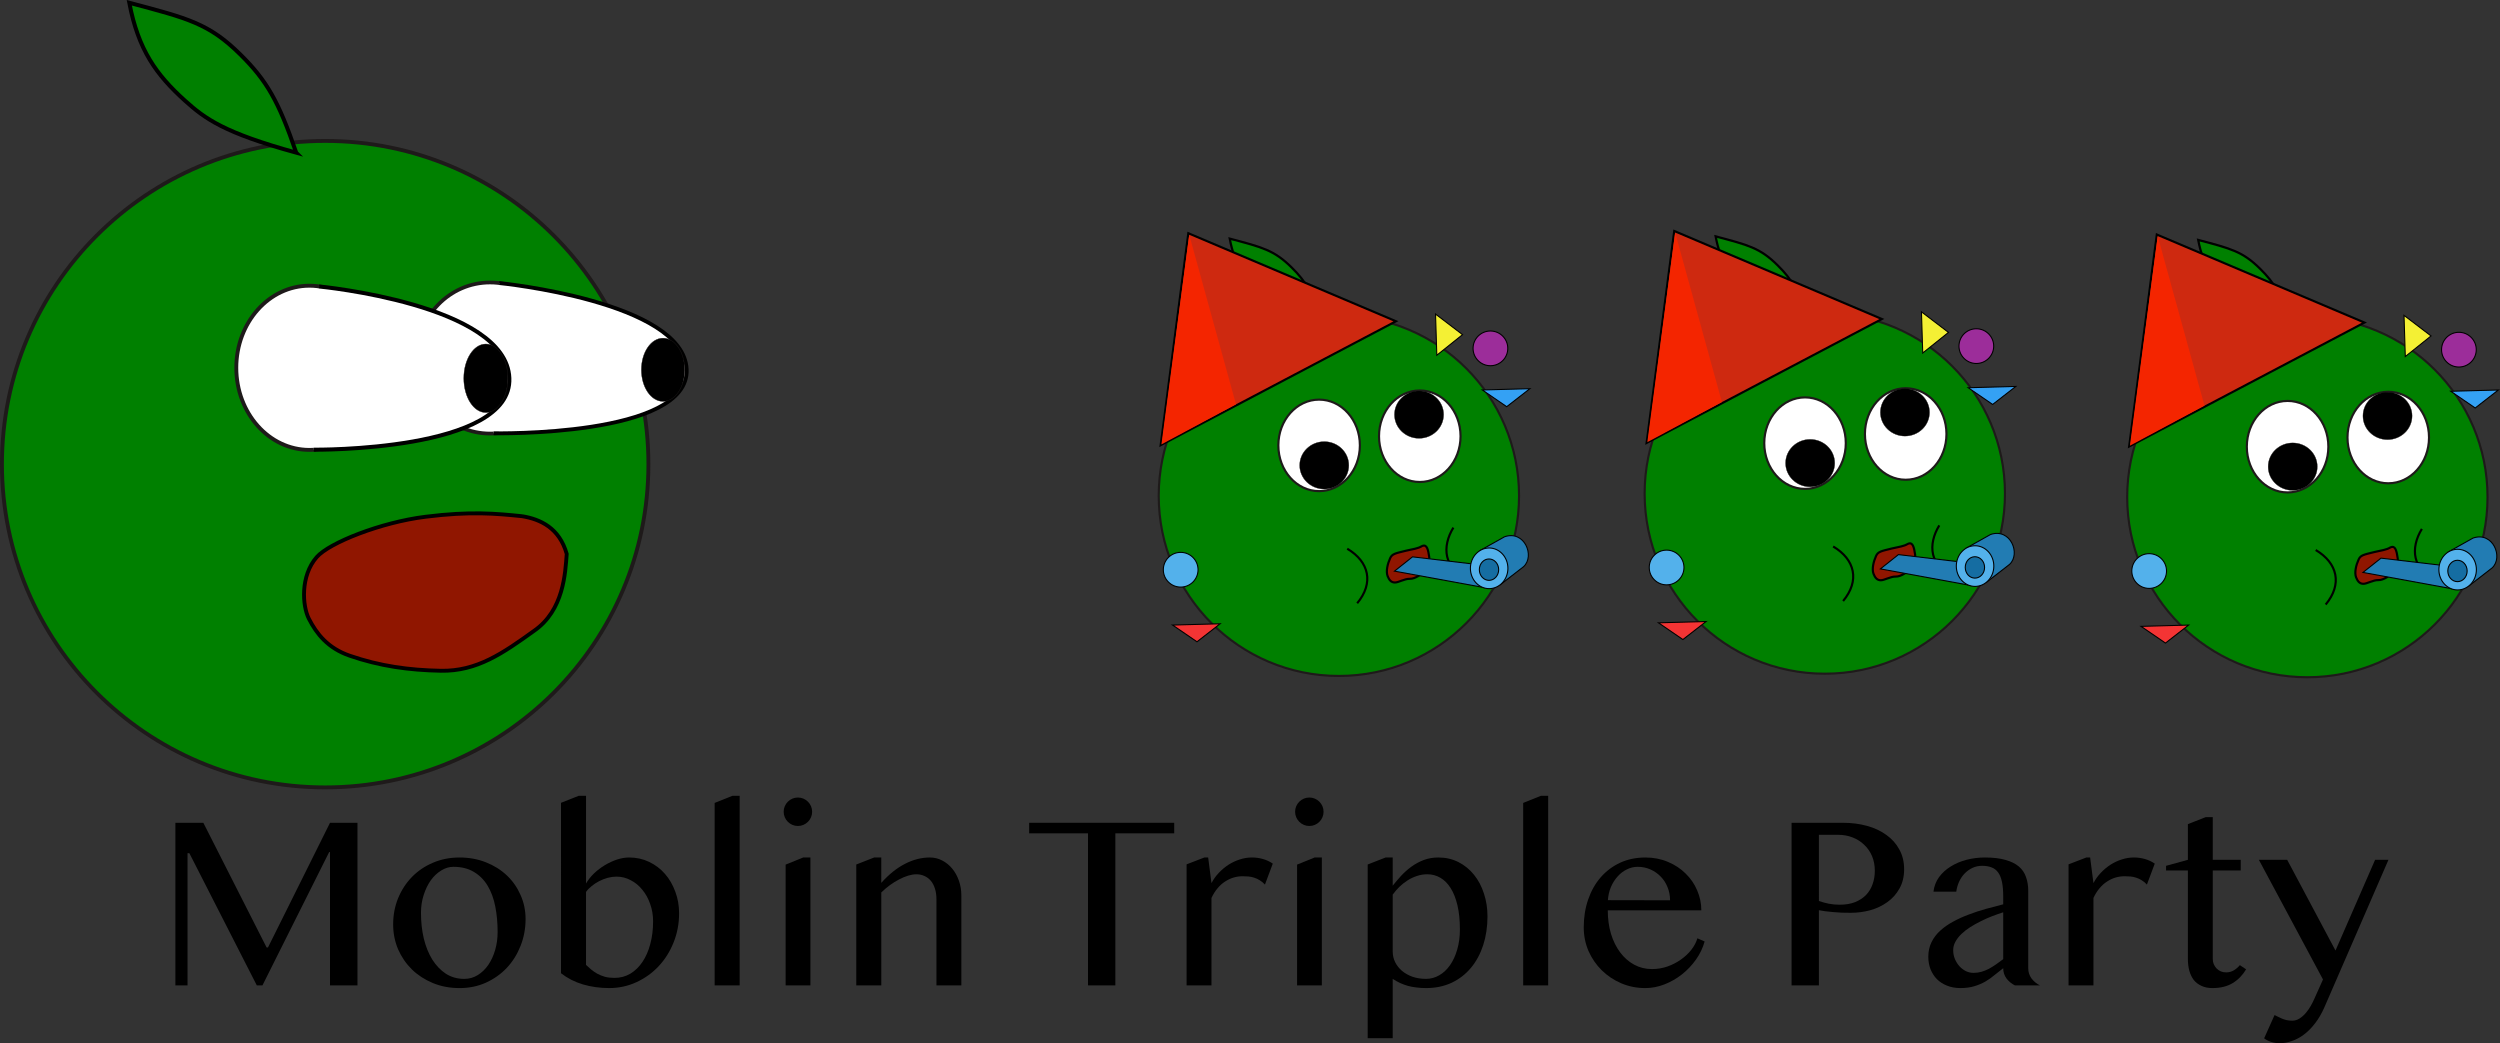<?xml version="1.0" encoding="UTF-8" standalone="no"?>
<!-- Created with Inkscape (http://www.inkscape.org/) -->

<svg
   width="386.332mm"
   height="161.216mm"
   viewBox="0 0 386.332 161.216"
   version="1.1"
   id="svg5"
   inkscape:version="1.2.2 (b0a84865, 2022-12-01)"
   sodipodi:docname="logo-triple-party-sticker-path.svg"
   xmlns:inkscape="http://www.inkscape.org/namespaces/inkscape"
   xmlns:sodipodi="http://sodipodi.sourceforge.net/DTD/sodipodi-0.dtd"
   xmlns="http://www.w3.org/2000/svg"
   xmlns:svg="http://www.w3.org/2000/svg">
  <rect x="0" y="0" width="386.332" height="161.216" fill="#333333" stroke="none"/>
  <sodipodi:namedview
     id="namedview7"
     pagecolor="#ffffff"
     bordercolor="#999999"
     borderopacity="1"
     inkscape:showpageshadow="0"
     inkscape:pageopacity="0"
     inkscape:pagecheckerboard="0"
     inkscape:deskcolor="#d1d1d1"
     inkscape:document-units="mm"
     showgrid="false"
     inkscape:zoom="0.44470169"
     inkscape:cx="827.52103"
     inkscape:cy="12.367841"
     inkscape:window-width="1440"
     inkscape:window-height="847"
     inkscape:window-x="0"
     inkscape:window-y="25"
     inkscape:window-maximized="0"
     inkscape:current-layer="text257" />
  <defs
     id="defs2">
    <linearGradient
       id="linearGradient13268"
       inkscape:swatch="solid">
      <stop
         style="stop-color:#eaeaea;stop-opacity:1;"
         offset="0"
         id="stop13266" />
    </linearGradient>
  </defs>
  <g
     inkscape:label="Layer 1"
     inkscape:groupmode="layer"
     id="layer1"
     transform="translate(29.513,-167.387)">
    <circle
       style="fill:#008000;stroke:#1e1a1a;stroke-width:0.6;stroke-linejoin:bevel;stroke-miterlimit:3.4;stroke-dasharray:none"
       id="path577"
       cx="20.738"
       cy="239.115"
       r="49.951"
       inkscape:export-filename="../../../../../Downloads/logo-tub.png"
       inkscape:export-xdpi="119.05297"
       inkscape:export-ydpi="119.05297" />
    <ellipse
       style="fill:#ffffff;stroke:#1e1a1a;stroke-width:0.576;stroke-linejoin:bevel;stroke-miterlimit:3.4;stroke-dasharray:none"
       id="path789"
       cx="46.214"
       cy="222.713"
       rx="11.314"
       ry="11.674" />
    <ellipse
       style="fill:#ffffff;stroke:#1e1a1a;stroke-width:0.6;stroke-linejoin:bevel;stroke-miterlimit:3.4;stroke-dasharray:none"
       id="path789-0"
       cx="18.304"
       cy="224.225"
       rx="11.302"
       ry="12.686" />
    <path
       style="fill:#901600;fill-opacity:1;stroke:#000000;stroke-width:0.6;stroke-linecap:butt;stroke-linejoin:miter;stroke-dasharray:none;stroke-opacity:1"
       d="m 51.183,247.16 c -4.043,-0.41 -7.946,-0.793 -14.934,0.081 -6.911,0.864 -14.877,4.016 -16.825,6.244 -2.542,2.908 -2.215,7.542 -1.205,9.517 1.2,2.345 2.937,4.551 6.314,5.716 4.639,1.601 9.127,2.23 14.079,2.324 5.582,0.107 9.618,-2.733 14.37,-6.145 4.637,-3.188 4.857,-8.965 5.082,-11.914 -1.137,-4.023 -4.083,-5.36 -6.882,-5.823 z"
       id="path1369"
       sodipodi:nodetypes="csssssccc" />
    <path
       style="fill:#ffffff;fill-opacity:1;stroke:#000000;stroke-width:0.6;stroke-linecap:butt;stroke-linejoin:miter;stroke-dasharray:none;stroke-opacity:1"
       d="m 47.637,211.126 c 0,0 28.479,2.835 28.96,13.328 0.482,10.493 -29.818,9.89 -29.818,9.89"
       id="path397-3"
       sodipodi:nodetypes="csc" />
    <path
       style="fill:#ffffff;fill-opacity:1;stroke:#000000;stroke-width:0.625;stroke-linecap:butt;stroke-linejoin:miter;stroke-dasharray:none;stroke-opacity:1"
       d="m 19.798,211.657 c 0,0 28.939,2.758 29.399,14.156 0.459,11.398 -30.216,11.066 -30.216,11.066"
       id="path397"
       sodipodi:nodetypes="csc" />
    <ellipse
       style="fill:#000000;fill-opacity:1;stroke:#1e1a1a;stroke-width:0.059;stroke-linejoin:bevel;stroke-miterlimit:3.4"
       id="path2097"
       cx="45.565"
       cy="225.844"
       rx="3.405"
       ry="5.295" />
    <ellipse
       style="fill:#000000;fill-opacity:1;stroke:#1e1a1a;stroke-width:0.056;stroke-linejoin:bevel;stroke-miterlimit:3.4"
       id="path2097-8"
       cx="72.95"
       cy="224.529"
       rx="3.347"
       ry="4.887" />
    <path
       style="fill:#008000;stroke:#000000;stroke-width:0.623;stroke-linecap:butt;stroke-linejoin:miter;stroke-dasharray:none;stroke-opacity:1"
       d="m 16.262,190.979 c -2.724,-7.945 -4.548,-11.144 -8.637,-15.178 -4.852,-4.789 -8.056,-5.571 -17.158,-7.986 1.392,7.293 4.159,11.102 8.583,15.108 3.137,2.84 6.089,4.986 17.212,8.057 z"
       id="path8291"
       sodipodi:nodetypes="cscsc" />
    <g
       aria-label="Moblin Triple Party"
       transform="translate(-62.555,127.073)"
       id="text257"
       style="font-size:28.222px;line-height:1.25;font-family:'Lao MN';-inkscape-font-specification:'Lao MN, Normal';white-space:pre;inline-size:568.576;display:inline;stroke-width:0.265">
      <path
         d="m 60.145,167.462 h 4.32 l 9.777,19.27 h 0.208 l 9.588,-19.27 h 4.244 v 25.125 H 84.039 v -20.597 h -0.133 l -10.308,20.597 h -0.872 l -10.421,-20.426 H 62.021 v 20.426 h -1.876 z"
         style="font-size:38.806px"
         id="path423" />
      <path
         d="m 104.048,193.004 q -2.236,0 -4.112,-0.777 -1.876,-0.777 -3.24,-2.103 -1.364,-1.345 -2.141,-3.126 -0.758,-1.8 -0.758,-3.846 0,-2.141 0.758,-4.017 0.777,-1.895 2.141,-3.297 1.364,-1.402 3.24,-2.198 1.876,-0.815 4.112,-0.815 2.217,0 4.074,0.739 1.876,0.739 3.24,2.027 1.364,1.288 2.122,3.032 0.777,1.724 0.777,3.714 0,2.198 -0.777,4.15 -0.758,1.933 -2.122,3.392 -1.364,1.44 -3.24,2.293 -1.857,0.834 -4.074,0.834 z m 0.739,-1.421 q 1.137,0 2.084,-0.587 0.947,-0.587 1.63,-1.573 0.682,-1.004 1.061,-2.312 0.379,-1.307 0.379,-2.766 0,-2.103 -0.36,-3.941 -0.36,-1.838 -1.175,-3.202 -0.815,-1.364 -2.122,-2.141 -1.307,-0.796 -3.183,-0.796 -0.966,0 -1.876,0.568 -0.91,0.549 -1.611,1.516 -0.682,0.966 -1.099,2.274 -0.417,1.288 -0.417,2.747 0,2.122 0.436,3.979 0.455,1.857 1.307,3.24 0.872,1.383 2.103,2.198 1.251,0.796 2.842,0.796 z"
         style="font-size:38.806px"
         id="path425" />
      <path
         d="m 119.737,164.373 2.729,-1.08 h 1.137 v 13.548 q 0.474,-0.815 1.232,-1.554 0.777,-0.739 1.667,-1.27 0.91,-0.549 1.876,-0.872 0.985,-0.322 1.876,-0.322 1.686,0 3.107,0.682 1.421,0.682 2.444,1.857 1.023,1.175 1.592,2.747 0.587,1.554 0.587,3.335 0,2.406 -0.853,4.51 -0.834,2.103 -2.312,3.676 -1.459,1.554 -3.43,2.463 -1.971,0.909 -4.206,0.909 -2.16,0 -4.074,-0.568 -1.895,-0.568 -3.373,-1.724 z m 3.865,25.049 q 0.36,0.341 0.777,0.701 0.436,0.36 0.966,0.663 0.531,0.284 1.175,0.474 0.663,0.171 1.478,0.171 1.345,0 2.444,-0.644 1.099,-0.663 1.876,-1.819 0.796,-1.175 1.213,-2.766 0.436,-1.611 0.436,-3.505 0,-1.44 -0.455,-2.691 -0.436,-1.27 -1.213,-2.198 -0.758,-0.947 -1.8,-1.478 -1.023,-0.549 -2.198,-0.549 -0.663,0 -1.364,0.189 -0.682,0.189 -1.307,0.512 -0.625,0.322 -1.156,0.758 -0.531,0.417 -0.872,0.91 z"
         style="font-size:38.806px"
         id="path427" />
      <path
         d="m 147.344,192.587 h -3.865 v -28.195 l 2.747,-1.099 h 1.118 z"
         style="font-size:38.806px"
         id="path429" />
      <path
         d="m 154.449,173.923 2.71,-1.099 h 1.118 v 19.763 h -3.828 z m -0.303,-8.167 q 0,-0.455 0.171,-0.853 0.171,-0.398 0.474,-0.701 0.303,-0.303 0.701,-0.474 0.398,-0.171 0.853,-0.171 0.455,0 0.853,0.171 0.398,0.171 0.701,0.474 0.303,0.303 0.474,0.701 0.171,0.398 0.171,0.853 0,0.455 -0.171,0.853 -0.171,0.398 -0.474,0.701 -0.303,0.303 -0.701,0.474 -0.398,0.171 -0.853,0.171 -0.455,0 -0.853,-0.171 -0.398,-0.171 -0.701,-0.474 -0.303,-0.303 -0.474,-0.701 -0.171,-0.398 -0.171,-0.853 z"
         style="font-size:38.806px"
         id="path431" />
      <path
         d="m 168.13,172.824 h 1.099 v 3.922 q 1.762,-1.971 3.657,-2.937 1.895,-0.985 3.846,-0.985 1.023,0 1.895,0.455 0.891,0.455 1.554,1.251 0.663,0.796 1.042,1.876 0.379,1.061 0.379,2.274 v 13.908 h -3.846 v -13.245 q 0,-0.966 -0.227,-1.686 -0.227,-0.739 -0.644,-1.232 -0.417,-0.493 -0.985,-0.739 -0.549,-0.265 -1.232,-0.265 -0.606,0 -1.288,0.208 -0.682,0.208 -1.402,0.587 -0.701,0.36 -1.402,0.872 -0.701,0.512 -1.345,1.137 v 14.363 h -3.865 v -18.683 z"
         style="font-size:38.806px"
         id="path433" />
      <path
         d="m 214.496,167.462 v 1.63 h -9.095 v 23.496 h -4.225 v -23.496 h -9.095 v -1.63 z"
         style="font-size:38.806px"
         id="path435" />
      <path
         d="m 219.157,172.824 h 0.587 l 0.512,3.96 q 0.455,-0.872 1.137,-1.592 0.682,-0.72 1.497,-1.251 0.834,-0.531 1.743,-0.815 0.928,-0.303 1.876,-0.303 0.853,0 1.667,0.227 0.834,0.227 1.554,0.72 l -1.213,3.24 q -0.379,-0.417 -0.796,-0.663 -0.417,-0.265 -0.853,-0.398 -0.436,-0.152 -0.891,-0.189 -0.455,-0.038 -0.91,-0.038 -0.72,0 -1.421,0.208 -0.682,0.208 -1.307,0.625 -0.625,0.398 -1.156,1.042 -0.531,0.625 -0.928,1.478 v 13.51 h -3.846 v -18.702 z"
         style="font-size:38.806px"
         id="path437" />
      <path
         d="m 233.482,173.923 2.71,-1.099 h 1.118 v 19.763 h -3.828 z m -0.303,-8.167 q 0,-0.455 0.171,-0.853 0.171,-0.398 0.474,-0.701 0.303,-0.303 0.701,-0.474 0.398,-0.171 0.853,-0.171 0.455,0 0.853,0.171 0.398,0.171 0.701,0.474 0.303,0.303 0.474,0.701 0.171,0.398 0.171,0.853 0,0.455 -0.171,0.853 -0.171,0.398 -0.474,0.701 -0.303,0.303 -0.701,0.474 -0.398,0.171 -0.853,0.171 -0.455,0 -0.853,-0.171 -0.398,-0.171 -0.701,-0.474 -0.303,-0.303 -0.474,-0.701 -0.171,-0.398 -0.171,-0.853 z"
         style="font-size:38.806px"
         id="path439" />
      <path
         d="m 247.162,172.824 h 1.099 v 4.358 q 0.587,-0.739 1.288,-1.516 0.72,-0.777 1.573,-1.402 0.872,-0.644 1.914,-1.042 1.042,-0.398 2.274,-0.398 1.724,0 3.126,0.72 1.402,0.72 2.387,1.952 1.004,1.232 1.535,2.899 0.549,1.648 0.549,3.524 0,2.406 -0.663,4.453 -0.663,2.027 -1.895,3.505 -1.232,1.478 -2.994,2.312 -1.762,0.815 -3.941,0.815 -0.796,0 -1.497,-0.095 -0.682,-0.076 -1.307,-0.246 -0.606,-0.171 -1.194,-0.436 -0.568,-0.265 -1.156,-0.644 v 9.171 h -3.865 v -26.849 z m 1.099,14.533 q 0,0.872 0.379,1.648 0.379,0.758 1.061,1.345 0.682,0.568 1.63,0.909 0.947,0.322 2.084,0.322 1.08,0 2.027,-0.549 0.966,-0.549 1.667,-1.554 0.72,-1.023 1.118,-2.425 0.417,-1.402 0.417,-3.107 0,-2.141 -0.379,-3.733 -0.379,-1.611 -1.061,-2.672 -0.663,-1.061 -1.592,-1.592 -0.91,-0.531 -2.008,-0.531 -0.834,0 -1.611,0.265 -0.758,0.246 -1.44,0.682 -0.682,0.436 -1.27,1.004 -0.568,0.568 -1.023,1.194 z"
         style="font-size:38.806px"
         id="path441" />
      <path
         d="m 272.287,192.587 h -3.865 v -28.195 l 2.747,-1.099 h 1.118 z"
         style="font-size:38.806px"
         id="path443" />
      <path
         d="m 287.294,193.004 q -1.971,0 -3.714,-0.739 -1.724,-0.739 -3.013,-2.008 -1.288,-1.27 -2.046,-2.975 -0.739,-1.724 -0.739,-3.657 0,-2.331 0.682,-4.301 0.682,-1.99 1.933,-3.43 1.251,-1.44 2.994,-2.255 1.762,-0.815 3.922,-0.815 1.895,0 3.486,0.682 1.592,0.663 2.729,1.8 1.156,1.118 1.781,2.596 0.644,1.478 0.644,3.089 H 281.496 q 0,1.952 0.493,3.619 0.512,1.667 1.421,2.88 0.91,1.213 2.16,1.895 1.251,0.682 2.747,0.682 1.251,0 2.406,-0.398 1.156,-0.417 2.084,-1.08 0.947,-0.663 1.611,-1.516 0.663,-0.853 0.928,-1.762 l 1.118,0.493 q -0.417,1.497 -1.345,2.804 -0.928,1.307 -2.179,2.293 -1.232,0.966 -2.691,1.535 -1.459,0.568 -2.956,0.568 z m 3.828,-13.567 q 0,-1.099 -0.398,-2.046 -0.379,-0.947 -1.061,-1.63 -0.682,-0.701 -1.592,-1.099 -0.91,-0.398 -1.952,-0.398 -0.872,0 -1.667,0.398 -0.796,0.379 -1.421,1.08 -0.625,0.682 -1.042,1.63 -0.398,0.947 -0.474,2.046 z"
         style="font-size:38.806px"
         id="path445" />
      <path
         d="m 309.899,167.462 h 7.958 q 1.971,0 3.695,0.474 1.724,0.474 2.994,1.402 1.288,0.91 2.008,2.255 0.739,1.326 0.739,3.051 0,1.705 -0.72,2.975 -0.701,1.27 -1.876,2.103 -1.156,0.834 -2.634,1.251 -1.478,0.398 -3.013,0.398 -0.663,0 -1.383,-0.019 -0.72,-0.038 -1.383,-0.095 -0.663,-0.057 -1.232,-0.133 -0.568,-0.076 -0.928,-0.152 v 11.615 h -4.225 z m 4.225,12.089 q 0.72,0.246 1.535,0.417 0.815,0.152 1.667,0.152 1.364,0 2.387,-0.398 1.023,-0.417 1.705,-1.118 0.682,-0.72 1.004,-1.667 0.341,-0.966 0.341,-2.046 0,-1.27 -0.436,-2.293 -0.436,-1.023 -1.213,-1.743 -0.758,-0.739 -1.8,-1.137 -1.023,-0.398 -2.198,-0.398 h -2.994 z"
         style="font-size:38.806px"
         id="path447" />
      <path
         d="m 344.404,192.587 q -0.758,-0.379 -1.288,-1.061 -0.512,-0.701 -0.512,-1.592 -0.682,0.512 -1.345,1.061 -0.644,0.549 -1.421,1.004 -0.758,0.436 -1.705,0.72 -0.928,0.284 -2.16,0.284 -1.137,0 -2.065,-0.379 -0.909,-0.36 -1.554,-1.004 -0.625,-0.644 -0.985,-1.535 -0.341,-0.891 -0.341,-1.914 0,-1.251 0.493,-2.255 0.493,-1.004 1.345,-1.781 0.872,-0.796 2.008,-1.402 1.137,-0.625 2.425,-1.099 1.288,-0.493 2.653,-0.872 1.364,-0.379 2.653,-0.701 v -1.213 q 0,-1.326 -0.189,-2.236 -0.189,-0.909 -0.587,-1.459 -0.398,-0.568 -1.023,-0.796 -0.606,-0.246 -1.459,-0.246 -0.815,0 -1.497,0.322 -0.682,0.322 -1.213,0.872 -0.512,0.531 -0.853,1.27 -0.322,0.72 -0.436,1.535 h -3.524 q 0.152,-1.251 0.853,-2.236 0.72,-0.985 1.8,-1.648 1.08,-0.682 2.444,-1.042 1.383,-0.36 2.861,-0.36 1.895,0 3.183,0.379 1.288,0.36 2.065,1.023 0.777,0.663 1.099,1.63 0.341,0.947 0.341,2.103 v 11.975 q 0,0.891 0.512,1.592 0.531,0.682 1.288,1.061 z m -1.8,-11.293 q -0.834,0.265 -1.724,0.606 -0.891,0.341 -1.743,0.777 -0.853,0.417 -1.63,0.91 -0.777,0.493 -1.364,1.061 -0.587,0.568 -0.928,1.194 -0.341,0.625 -0.341,1.307 0,0.72 0.265,1.364 0.265,0.625 0.701,1.118 0.436,0.474 1.004,0.758 0.568,0.265 1.175,0.265 0.644,0 1.232,-0.171 0.587,-0.171 1.137,-0.455 0.549,-0.303 1.099,-0.682 0.549,-0.379 1.118,-0.815 z"
         style="font-size:38.806px"
         id="path449" />
      <path
         d="m 355.45,172.824 h 0.587 l 0.512,3.96 q 0.455,-0.872 1.137,-1.592 0.682,-0.72 1.497,-1.251 0.834,-0.531 1.743,-0.815 0.928,-0.303 1.876,-0.303 0.853,0 1.667,0.227 0.834,0.227 1.554,0.72 l -1.213,3.24 q -0.379,-0.417 -0.796,-0.663 -0.417,-0.265 -0.853,-0.398 -0.436,-0.152 -0.891,-0.189 -0.455,-0.038 -0.91,-0.038 -0.72,0 -1.421,0.208 -0.682,0.208 -1.307,0.625 -0.625,0.398 -1.156,1.042 -0.531,0.625 -0.928,1.478 v 13.51 h -3.846 v -18.702 z"
         style="font-size:38.806px"
         id="path451" />
      <path
         d="m 373.887,166.59 h 1.099 v 6.594 h 4.32 v 1.648 h -4.32 v 13.662 q 0,0.436 0.152,0.815 0.171,0.379 0.436,0.663 0.284,0.284 0.663,0.455 0.379,0.152 0.834,0.152 0.644,0 1.175,-0.322 0.531,-0.322 0.928,-0.796 l 0.966,0.644 q -0.796,1.345 -2.065,2.122 -1.27,0.777 -3.145,0.777 -0.966,0 -1.686,-0.341 -0.72,-0.322 -1.194,-0.91 -0.455,-0.606 -0.682,-1.421 -0.227,-0.834 -0.227,-1.838 v -13.662 h -3.373 v -0.72 l 3.373,-0.928 v -5.514 z"
         style="font-size:38.806px"
         id="path453" />
      <path
         d="m 384.536,197.172 q 0.227,0.095 0.493,0.246 0.284,0.152 0.606,0.284 0.341,0.152 0.739,0.246 0.398,0.095 0.891,0.095 0.606,0 1.137,-0.341 0.531,-0.341 0.966,-0.853 0.436,-0.512 0.777,-1.118 0.341,-0.606 0.568,-1.137 l 1.307,-2.918 -9.91,-18.493 h 4.377 l 7.466,14.022 6.12,-14.022 h 2.065 l -9.91,22.813 q -0.625,1.421 -1.44,2.463 -0.796,1.042 -1.705,1.724 -0.91,0.682 -1.876,1.004 -0.966,0.341 -1.876,0.341 -0.682,0 -1.326,-0.208 -0.644,-0.208 -1.08,-0.549 z"
         style="font-size:38.806px"
         id="path455" />
    </g>
    <circle
       style="fill:#008000;stroke:#1e1a1a;stroke-width:0.334;stroke-linejoin:bevel;stroke-miterlimit:3.4;stroke-dasharray:none"
       id="path577-22"
       cx="177.389"
       cy="244.002"
       r="27.842"
       inkscape:export-filename="logo-china.png"
       inkscape:export-xdpi="126.31773"
       inkscape:export-ydpi="126.31773" />
    <path
       style="fill:#f43434;fill-opacity:1;stroke:#000000;stroke-width:0.167;stroke-linecap:butt;stroke-linejoin:miter;stroke-dasharray:none;stroke-opacity:1"
       d="m 151.683,263.979 7.357,-0.199 -3.579,2.784 z"
       id="path899-5" />
    <circle
       style="fill:#53b1eb;fill-opacity:1;stroke:#000000;stroke-width:0.167;stroke-linejoin:bevel;stroke-miterlimit:3.4;stroke-dasharray:none;stroke-opacity:1"
       id="path953-1-6"
       cx="152.942"
       cy="255.429"
       r="2.684" />
    <ellipse
       style="fill:#ffffff;stroke:#1e1a1a;stroke-width:0.334;stroke-linejoin:bevel;stroke-miterlimit:3.4;stroke-dasharray:none"
       id="path789-49"
       cx="189.89"
       cy="234.799"
       rx="6.3"
       ry="7.071" />
    <ellipse
       style="fill:#ffffff;stroke:#1e1a1a;stroke-width:0.334;stroke-linejoin:bevel;stroke-miterlimit:3.4;stroke-dasharray:none"
       id="path789-0-3"
       cx="174.333"
       cy="236.213"
       rx="6.3"
       ry="7.071" />
    <path
       style="fill:#901600;fill-opacity:1;stroke:#000000;stroke-width:0.334;stroke-linecap:butt;stroke-linejoin:miter;stroke-dasharray:none;stroke-opacity:1"
       d="m 190.279,251.747 c -0.691,0.438 -1.419,0.473 -2.511,0.742 -1.689,0.416 -2.151,0.486 -2.456,1.154 -0.398,0.872 -0.673,2.029 -0.394,2.76 0.243,0.637 0.572,1 1.13,1 0.559,0 1.521,-0.598 2.296,-0.57 0.873,0.032 1.755,-0.784 2.442,-1.114 0.725,-0.956 0.534,-1.343 0.569,-2.227 -0.178,-1.206 -0.358,-2.01 -1.076,-1.745 z"
       id="path1369-7"
       sodipodi:nodetypes="csssssccc" />
    <ellipse
       style="fill:#000000;fill-opacity:1;stroke:#1e1a1a;stroke-width:0.052;stroke-linejoin:bevel;stroke-miterlimit:3.4"
       id="path2097-7"
       cx="175.127"
       cy="239.296"
       rx="3.795"
       ry="3.664" />
    <ellipse
       style="fill:#000000;fill-opacity:1;stroke:#1e1a1a;stroke-width:0.052;stroke-linejoin:bevel;stroke-miterlimit:3.4"
       id="path2097-3-5"
       cx="189.777"
       cy="231.457"
       rx="3.795"
       ry="3.664" />
    <path
       style="fill:#008000;stroke:#000000;stroke-width:0.347;stroke-linecap:butt;stroke-linejoin:miter;stroke-dasharray:none;stroke-opacity:1"
       d="m 174.894,217.173 c -1.518,-4.428 -2.535,-6.211 -4.814,-8.46 -2.704,-2.669 -4.49,-3.105 -9.563,-4.451 0.776,4.065 2.318,6.188 4.784,8.421 1.748,1.583 3.394,2.779 9.593,4.491 z"
       id="path8291-4"
       sodipodi:nodetypes="cscsc" />
    <path
       style="fill:#ce2910;fill-opacity:1;stroke:#000000;stroke-width:0.334;stroke-linecap:butt;stroke-linejoin:miter;stroke-dasharray:none;stroke-opacity:1"
       d="m 154.12,203.429 -4.273,32.753 36.359,-19.151 z"
       id="path893" />
    <path
       style="fill:#f4f034;fill-opacity:1;stroke:#000000;stroke-width:0.167;stroke-linecap:butt;stroke-linejoin:miter;stroke-dasharray:none;stroke-opacity:1"
       d="m 192.323,215.919 0.199,6.363 3.977,-3.181 z"
       id="path897" />
    <path
       style="fill:#34a1f4;fill-opacity:1;stroke:#000000;stroke-width:0.167;stroke-linecap:butt;stroke-linejoin:miter;stroke-dasharray:none;stroke-opacity:1"
       d="m 199.548,227.65 7.357,-0.199 -3.579,2.784 z"
       id="path899" />
    <circle
       style="fill:#9c2d9a;stroke:#000000;stroke-width:0.167;stroke-linejoin:bevel;stroke-miterlimit:3.4;stroke-dasharray:none;stroke-opacity:1"
       id="path953-1"
       cx="200.807"
       cy="221.221"
       r="2.684" />
    <path
       style="fill:none;stroke:#000000;stroke-width:0.147px;stroke-linecap:butt;stroke-linejoin:miter;stroke-opacity:1"
       d="m 164.895,262.702 v 0"
       id="path11077"
       sodipodi:nodetypes="cc" />
    <path
       style="fill:#227cb3;fill-opacity:1;stroke:#000000;stroke-width:0.167;stroke-linecap:butt;stroke-linejoin:miter;stroke-dasharray:none;stroke-opacity:1"
       d="m 199.177,252.471 3.817,-2.139 c 3.08,-1.058 4.717,2.971 2.952,4.611 l -3.61,2.796 z"
       id="path13360"
       sodipodi:nodetypes="ccccc" />
    <path
       style="fill:none;stroke:#000000;stroke-width:0.334;stroke-linecap:butt;stroke-linejoin:miter;stroke-dasharray:none;stroke-opacity:1"
       d="m 195.084,248.919 c -1.791,2.897 -1.588,6.501 2.453,7.807"
       id="path25115-0"
       sodipodi:nodetypes="cc" />
    <path
       style="fill:#227cb3;fill-opacity:1;stroke:#000000;stroke-width:0.167;stroke-linecap:butt;stroke-linejoin:miter;stroke-dasharray:none;stroke-opacity:1"
       d="m 185.979,255.647 14.034,2.574 1.852,-3.233 -13.1,-1.55 z"
       id="path17014"
       sodipodi:nodetypes="ccccc" />
    <ellipse
       style="fill:#53b1eb;fill-opacity:1;stroke:#000000;stroke-width:0.167;stroke-linejoin:bevel;stroke-miterlimit:3.4;stroke-dasharray:none;stroke-opacity:1"
       id="path11906"
       cx="200.611"
       cy="255.211"
       rx="2.899"
       ry="3.143" />
    <ellipse
       style="fill:#156da2;fill-opacity:1;stroke:#000000;stroke-width:0.167;stroke-linejoin:bevel;stroke-miterlimit:3.4;stroke-dasharray:none;stroke-opacity:1"
       id="path11906-4"
       cx="200.587"
       cy="255.418"
       rx="1.493"
       ry="1.653" />
    <path
       style="fill:#f42500;fill-opacity:1;stroke:none;stroke-width:0.147px;stroke-linecap:butt;stroke-linejoin:miter;stroke-opacity:1"
       d="m 154.264,203.685 7.223,26.185 -11.52,6.189 z"
       id="path24387"
       sodipodi:nodetypes="cccc" />
    <path
       style="fill:none;stroke:#000000;stroke-width:0.334;stroke-linecap:butt;stroke-linejoin:miter;stroke-dasharray:none;stroke-opacity:1"
       d="m 178.678,252.18 c 3.407,2.031 4.14,5.297 1.538,8.432"
       id="path25115"
       sodipodi:nodetypes="cc" />
    <circle
       style="fill:#008000;stroke:#1e1a1a;stroke-width:0.334;stroke-linejoin:bevel;stroke-miterlimit:3.4;stroke-dasharray:none"
       id="path577-22-9"
       cx="252.479"
       cy="243.656"
       r="27.842"
       inkscape:export-filename="logo-china.png"
       inkscape:export-xdpi="126.31773"
       inkscape:export-ydpi="126.31773" />
    <path
       style="fill:#f43434;fill-opacity:1;stroke:#000000;stroke-width:0.167;stroke-linecap:butt;stroke-linejoin:miter;stroke-dasharray:none;stroke-opacity:1"
       d="m 226.773,263.633 7.357,-0.199 -3.579,2.784 z"
       id="path899-5-2" />
    <circle
       style="fill:#53b1eb;fill-opacity:1;stroke:#000000;stroke-width:0.167;stroke-linejoin:bevel;stroke-miterlimit:3.4;stroke-dasharray:none;stroke-opacity:1"
       id="path953-1-6-6"
       cx="228.032"
       cy="255.083"
       r="2.684" />
    <ellipse
       style="fill:#ffffff;stroke:#1e1a1a;stroke-width:0.334;stroke-linejoin:bevel;stroke-miterlimit:3.4;stroke-dasharray:none"
       id="path789-49-9"
       cx="264.979"
       cy="234.453"
       rx="6.3"
       ry="7.071" />
    <ellipse
       style="fill:#ffffff;stroke:#1e1a1a;stroke-width:0.334;stroke-linejoin:bevel;stroke-miterlimit:3.4;stroke-dasharray:none"
       id="path789-0-3-6"
       cx="249.423"
       cy="235.867"
       rx="6.3"
       ry="7.071" />
    <path
       style="fill:#901600;fill-opacity:1;stroke:#000000;stroke-width:0.334;stroke-linecap:butt;stroke-linejoin:miter;stroke-dasharray:none;stroke-opacity:1"
       d="m 265.369,251.401 c -0.691,0.438 -1.419,0.473 -2.511,0.742 -1.689,0.416 -2.151,0.486 -2.456,1.154 -0.398,0.872 -0.673,2.029 -0.394,2.76 0.243,0.637 0.572,1 1.13,1 0.559,0 1.521,-0.598 2.296,-0.57 0.873,0.032 1.755,-0.784 2.442,-1.114 0.725,-0.956 0.534,-1.343 0.569,-2.227 -0.178,-1.206 -0.358,-2.01 -1.076,-1.745 z"
       id="path1369-7-4"
       sodipodi:nodetypes="csssssccc" />
    <ellipse
       style="fill:#000000;fill-opacity:1;stroke:#1e1a1a;stroke-width:0.052;stroke-linejoin:bevel;stroke-miterlimit:3.4"
       id="path2097-7-8"
       cx="250.216"
       cy="238.95"
       rx="3.795"
       ry="3.664" />
    <ellipse
       style="fill:#000000;fill-opacity:1;stroke:#1e1a1a;stroke-width:0.052;stroke-linejoin:bevel;stroke-miterlimit:3.4"
       id="path2097-3-5-7"
       cx="264.866"
       cy="231.111"
       rx="3.795"
       ry="3.664" />
    <path
       style="fill:#008000;stroke:#000000;stroke-width:0.347;stroke-linecap:butt;stroke-linejoin:miter;stroke-dasharray:none;stroke-opacity:1"
       d="m 249.983,216.827 c -1.518,-4.428 -2.535,-6.211 -4.814,-8.46 -2.704,-2.669 -4.49,-3.105 -9.563,-4.451 0.776,4.065 2.318,6.188 4.784,8.421 1.748,1.583 3.394,2.779 9.593,4.491 z"
       id="path8291-4-3"
       sodipodi:nodetypes="cscsc" />
    <path
       style="fill:#ce2910;fill-opacity:1;stroke:#000000;stroke-width:0.334;stroke-linecap:butt;stroke-linejoin:miter;stroke-dasharray:none;stroke-opacity:1"
       d="m 229.21,203.083 -4.273,32.753 36.359,-19.151 z"
       id="path893-4" />
    <path
       style="fill:#f4f034;fill-opacity:1;stroke:#000000;stroke-width:0.167;stroke-linecap:butt;stroke-linejoin:miter;stroke-dasharray:none;stroke-opacity:1"
       d="m 267.413,215.573 0.199,6.363 3.977,-3.181 z"
       id="path897-7" />
    <path
       style="fill:#34a1f4;fill-opacity:1;stroke:#000000;stroke-width:0.167;stroke-linecap:butt;stroke-linejoin:miter;stroke-dasharray:none;stroke-opacity:1"
       d="m 274.638,227.304 7.357,-0.199 -3.579,2.784 z"
       id="path899-9" />
    <circle
       style="fill:#9c2d9a;stroke:#000000;stroke-width:0.167;stroke-linejoin:bevel;stroke-miterlimit:3.4;stroke-dasharray:none;stroke-opacity:1"
       id="path953-1-0"
       cx="275.896"
       cy="220.875"
       r="2.684" />
    <path
       style="fill:none;stroke:#000000;stroke-width:0.147px;stroke-linecap:butt;stroke-linejoin:miter;stroke-opacity:1"
       d="m 239.984,262.356 v 0"
       id="path11077-6"
       sodipodi:nodetypes="cc" />
    <path
       style="fill:#227cb3;fill-opacity:1;stroke:#000000;stroke-width:0.167;stroke-linecap:butt;stroke-linejoin:miter;stroke-dasharray:none;stroke-opacity:1"
       d="m 274.267,252.125 3.817,-2.139 c 3.08,-1.058 4.717,2.971 2.952,4.611 l -3.61,2.796 z"
       id="path13360-0"
       sodipodi:nodetypes="ccccc" />
    <path
       style="fill:none;stroke:#000000;stroke-width:0.334;stroke-linecap:butt;stroke-linejoin:miter;stroke-dasharray:none;stroke-opacity:1"
       d="m 270.174,248.573 c -1.791,2.897 -1.588,6.501 2.453,7.807"
       id="path25115-0-6"
       sodipodi:nodetypes="cc" />
    <path
       style="fill:#227cb3;fill-opacity:1;stroke:#000000;stroke-width:0.167;stroke-linecap:butt;stroke-linejoin:miter;stroke-dasharray:none;stroke-opacity:1"
       d="m 261.068,255.301 14.034,2.574 1.852,-3.233 -13.1,-1.55 z"
       id="path17014-0"
       sodipodi:nodetypes="ccccc" />
    <ellipse
       style="fill:#53b1eb;fill-opacity:1;stroke:#000000;stroke-width:0.167;stroke-linejoin:bevel;stroke-miterlimit:3.4;stroke-dasharray:none;stroke-opacity:1"
       id="path11906-2"
       cx="275.7"
       cy="254.865"
       rx="2.899"
       ry="3.143" />
    <ellipse
       style="fill:#156da2;fill-opacity:1;stroke:#000000;stroke-width:0.167;stroke-linejoin:bevel;stroke-miterlimit:3.4;stroke-dasharray:none;stroke-opacity:1"
       id="path11906-4-5"
       cx="275.676"
       cy="255.072"
       rx="1.493"
       ry="1.653" />
    <path
       style="fill:#f42500;fill-opacity:1;stroke:none;stroke-width:0.147px;stroke-linecap:butt;stroke-linejoin:miter;stroke-opacity:1"
       d="m 229.354,203.339 7.223,26.185 -11.52,6.189 z"
       id="path24387-2"
       sodipodi:nodetypes="cccc" />
    <path
       style="fill:none;stroke:#000000;stroke-width:0.334;stroke-linecap:butt;stroke-linejoin:miter;stroke-dasharray:none;stroke-opacity:1"
       d="m 253.768,251.834 c 3.407,2.031 4.14,5.297 1.538,8.432"
       id="path25115-6"
       sodipodi:nodetypes="cc" />
    <circle
       style="fill:#008000;stroke:#1e1a1a;stroke-width:0.334;stroke-linejoin:bevel;stroke-miterlimit:3.4;stroke-dasharray:none"
       id="path577-22-4"
       cx="327.05"
       cy="244.203"
       r="27.842"
       inkscape:export-filename="logo-china.png"
       inkscape:export-xdpi="126.31773"
       inkscape:export-ydpi="126.31773" />
    <path
       style="fill:#f43434;fill-opacity:1;stroke:#000000;stroke-width:0.167;stroke-linecap:butt;stroke-linejoin:miter;stroke-dasharray:none;stroke-opacity:1"
       d="m 301.345,264.18 7.357,-0.199 -3.579,2.784 z"
       id="path899-5-6" />
    <circle
       style="fill:#53b1eb;fill-opacity:1;stroke:#000000;stroke-width:0.167;stroke-linejoin:bevel;stroke-miterlimit:3.4;stroke-dasharray:none;stroke-opacity:1"
       id="path953-1-6-9"
       cx="302.603"
       cy="255.63"
       r="2.684" />
    <ellipse
       style="fill:#ffffff;stroke:#1e1a1a;stroke-width:0.334;stroke-linejoin:bevel;stroke-miterlimit:3.4;stroke-dasharray:none"
       id="path789-49-3"
       cx="339.551"
       cy="235"
       rx="6.3"
       ry="7.071" />
    <ellipse
       style="fill:#ffffff;stroke:#1e1a1a;stroke-width:0.334;stroke-linejoin:bevel;stroke-miterlimit:3.4;stroke-dasharray:none"
       id="path789-0-3-7"
       cx="323.995"
       cy="236.414"
       rx="6.3"
       ry="7.071" />
    <path
       style="fill:#901600;fill-opacity:1;stroke:#000000;stroke-width:0.334;stroke-linecap:butt;stroke-linejoin:miter;stroke-dasharray:none;stroke-opacity:1"
       d="m 339.941,251.948 c -0.691,0.438 -1.419,0.473 -2.511,0.742 -1.689,0.416 -2.151,0.486 -2.456,1.154 -0.398,0.872 -0.673,2.029 -0.394,2.76 0.243,0.637 0.572,1 1.13,1 0.559,0 1.521,-0.598 2.296,-0.57 0.873,0.032 1.755,-0.784 2.442,-1.114 0.725,-0.956 0.534,-1.343 0.569,-2.227 -0.178,-1.206 -0.358,-2.01 -1.076,-1.745 z"
       id="path1369-7-7"
       sodipodi:nodetypes="csssssccc" />
    <ellipse
       style="fill:#000000;fill-opacity:1;stroke:#1e1a1a;stroke-width:0.052;stroke-linejoin:bevel;stroke-miterlimit:3.4"
       id="path2097-7-1"
       cx="324.788"
       cy="239.497"
       rx="3.795"
       ry="3.664" />
    <ellipse
       style="fill:#000000;fill-opacity:1;stroke:#1e1a1a;stroke-width:0.052;stroke-linejoin:bevel;stroke-miterlimit:3.4"
       id="path2097-3-5-9"
       cx="339.438"
       cy="231.658"
       rx="3.795"
       ry="3.664" />
    <path
       style="fill:#008000;stroke:#000000;stroke-width:0.347;stroke-linecap:butt;stroke-linejoin:miter;stroke-dasharray:none;stroke-opacity:1"
       d="m 324.556,217.374 c -1.518,-4.428 -2.535,-6.211 -4.814,-8.46 -2.704,-2.669 -4.49,-3.105 -9.563,-4.451 0.776,4.065 2.318,6.188 4.784,8.421 1.748,1.583 3.394,2.779 9.593,4.491 z"
       id="path8291-4-5"
       sodipodi:nodetypes="cscsc" />
    <path
       style="fill:#ce2910;fill-opacity:1;stroke:#000000;stroke-width:0.334;stroke-linecap:butt;stroke-linejoin:miter;stroke-dasharray:none;stroke-opacity:1"
       d="m 303.782,203.63 -4.273,32.753 36.359,-19.151 z"
       id="path893-9" />
    <path
       style="fill:#f4f034;fill-opacity:1;stroke:#000000;stroke-width:0.167;stroke-linecap:butt;stroke-linejoin:miter;stroke-dasharray:none;stroke-opacity:1"
       d="m 341.985,216.12 0.199,6.363 3.977,-3.181 z"
       id="path897-9" />
    <path
       style="fill:#34a1f4;fill-opacity:1;stroke:#000000;stroke-width:0.167;stroke-linecap:butt;stroke-linejoin:miter;stroke-dasharray:none;stroke-opacity:1"
       d="m 349.21,227.851 7.357,-0.199 -3.579,2.784 z"
       id="path899-1" />
    <circle
       style="fill:#9c2d9a;stroke:#000000;stroke-width:0.167;stroke-linejoin:bevel;stroke-miterlimit:3.4;stroke-dasharray:none;stroke-opacity:1"
       id="path953-1-9"
       cx="350.468"
       cy="221.422"
       r="2.684" />
    <path
       style="fill:none;stroke:#000000;stroke-width:0.147px;stroke-linecap:butt;stroke-linejoin:miter;stroke-opacity:1"
       d="m 314.557,262.903 v 0"
       id="path11077-3"
       sodipodi:nodetypes="cc" />
    <path
       style="fill:#227cb3;fill-opacity:1;stroke:#000000;stroke-width:0.167;stroke-linecap:butt;stroke-linejoin:miter;stroke-dasharray:none;stroke-opacity:1"
       d="m 348.839,252.672 3.817,-2.139 c 3.08,-1.058 4.717,2.971 2.952,4.611 l -3.61,2.796 z"
       id="path13360-3"
       sodipodi:nodetypes="ccccc" />
    <path
       style="fill:none;stroke:#000000;stroke-width:0.334;stroke-linecap:butt;stroke-linejoin:miter;stroke-dasharray:none;stroke-opacity:1"
       d="m 344.747,249.12 c -1.791,2.897 -1.588,6.501 2.453,7.807"
       id="path25115-0-61"
       sodipodi:nodetypes="cc" />
    <path
       style="fill:#227cb3;fill-opacity:1;stroke:#000000;stroke-width:0.167;stroke-linecap:butt;stroke-linejoin:miter;stroke-dasharray:none;stroke-opacity:1"
       d="m 335.641,255.848 14.034,2.574 1.852,-3.233 -13.1,-1.55 z"
       id="path17014-8"
       sodipodi:nodetypes="ccccc" />
    <ellipse
       style="fill:#53b1eb;fill-opacity:1;stroke:#000000;stroke-width:0.167;stroke-linejoin:bevel;stroke-miterlimit:3.4;stroke-dasharray:none;stroke-opacity:1"
       id="path11906-8"
       cx="350.272"
       cy="255.412"
       rx="2.899"
       ry="3.143" />
    <ellipse
       style="fill:#156da2;fill-opacity:1;stroke:#000000;stroke-width:0.167;stroke-linejoin:bevel;stroke-miterlimit:3.4;stroke-dasharray:none;stroke-opacity:1"
       id="path11906-4-7"
       cx="350.248"
       cy="255.619"
       rx="1.493"
       ry="1.653" />
    <path
       style="fill:#f42500;fill-opacity:1;stroke:none;stroke-width:0.147px;stroke-linecap:butt;stroke-linejoin:miter;stroke-opacity:1"
       d="m 303.926,203.886 7.223,26.185 -11.52,6.189 z"
       id="path24387-6"
       sodipodi:nodetypes="cccc" />
    <path
       style="fill:none;stroke:#000000;stroke-width:0.334;stroke-linecap:butt;stroke-linejoin:miter;stroke-dasharray:none;stroke-opacity:1"
       d="m 328.34,252.381 c 3.407,2.031 4.14,5.297 1.538,8.432"
       id="path25115-1"
       sodipodi:nodetypes="cc"
       inkscape:export-filename="../../../../../Downloads/logo-tub.png"
       inkscape:export-xdpi="141.05087"
       inkscape:export-ydpi="141.05087" />
  </g>
</svg>
